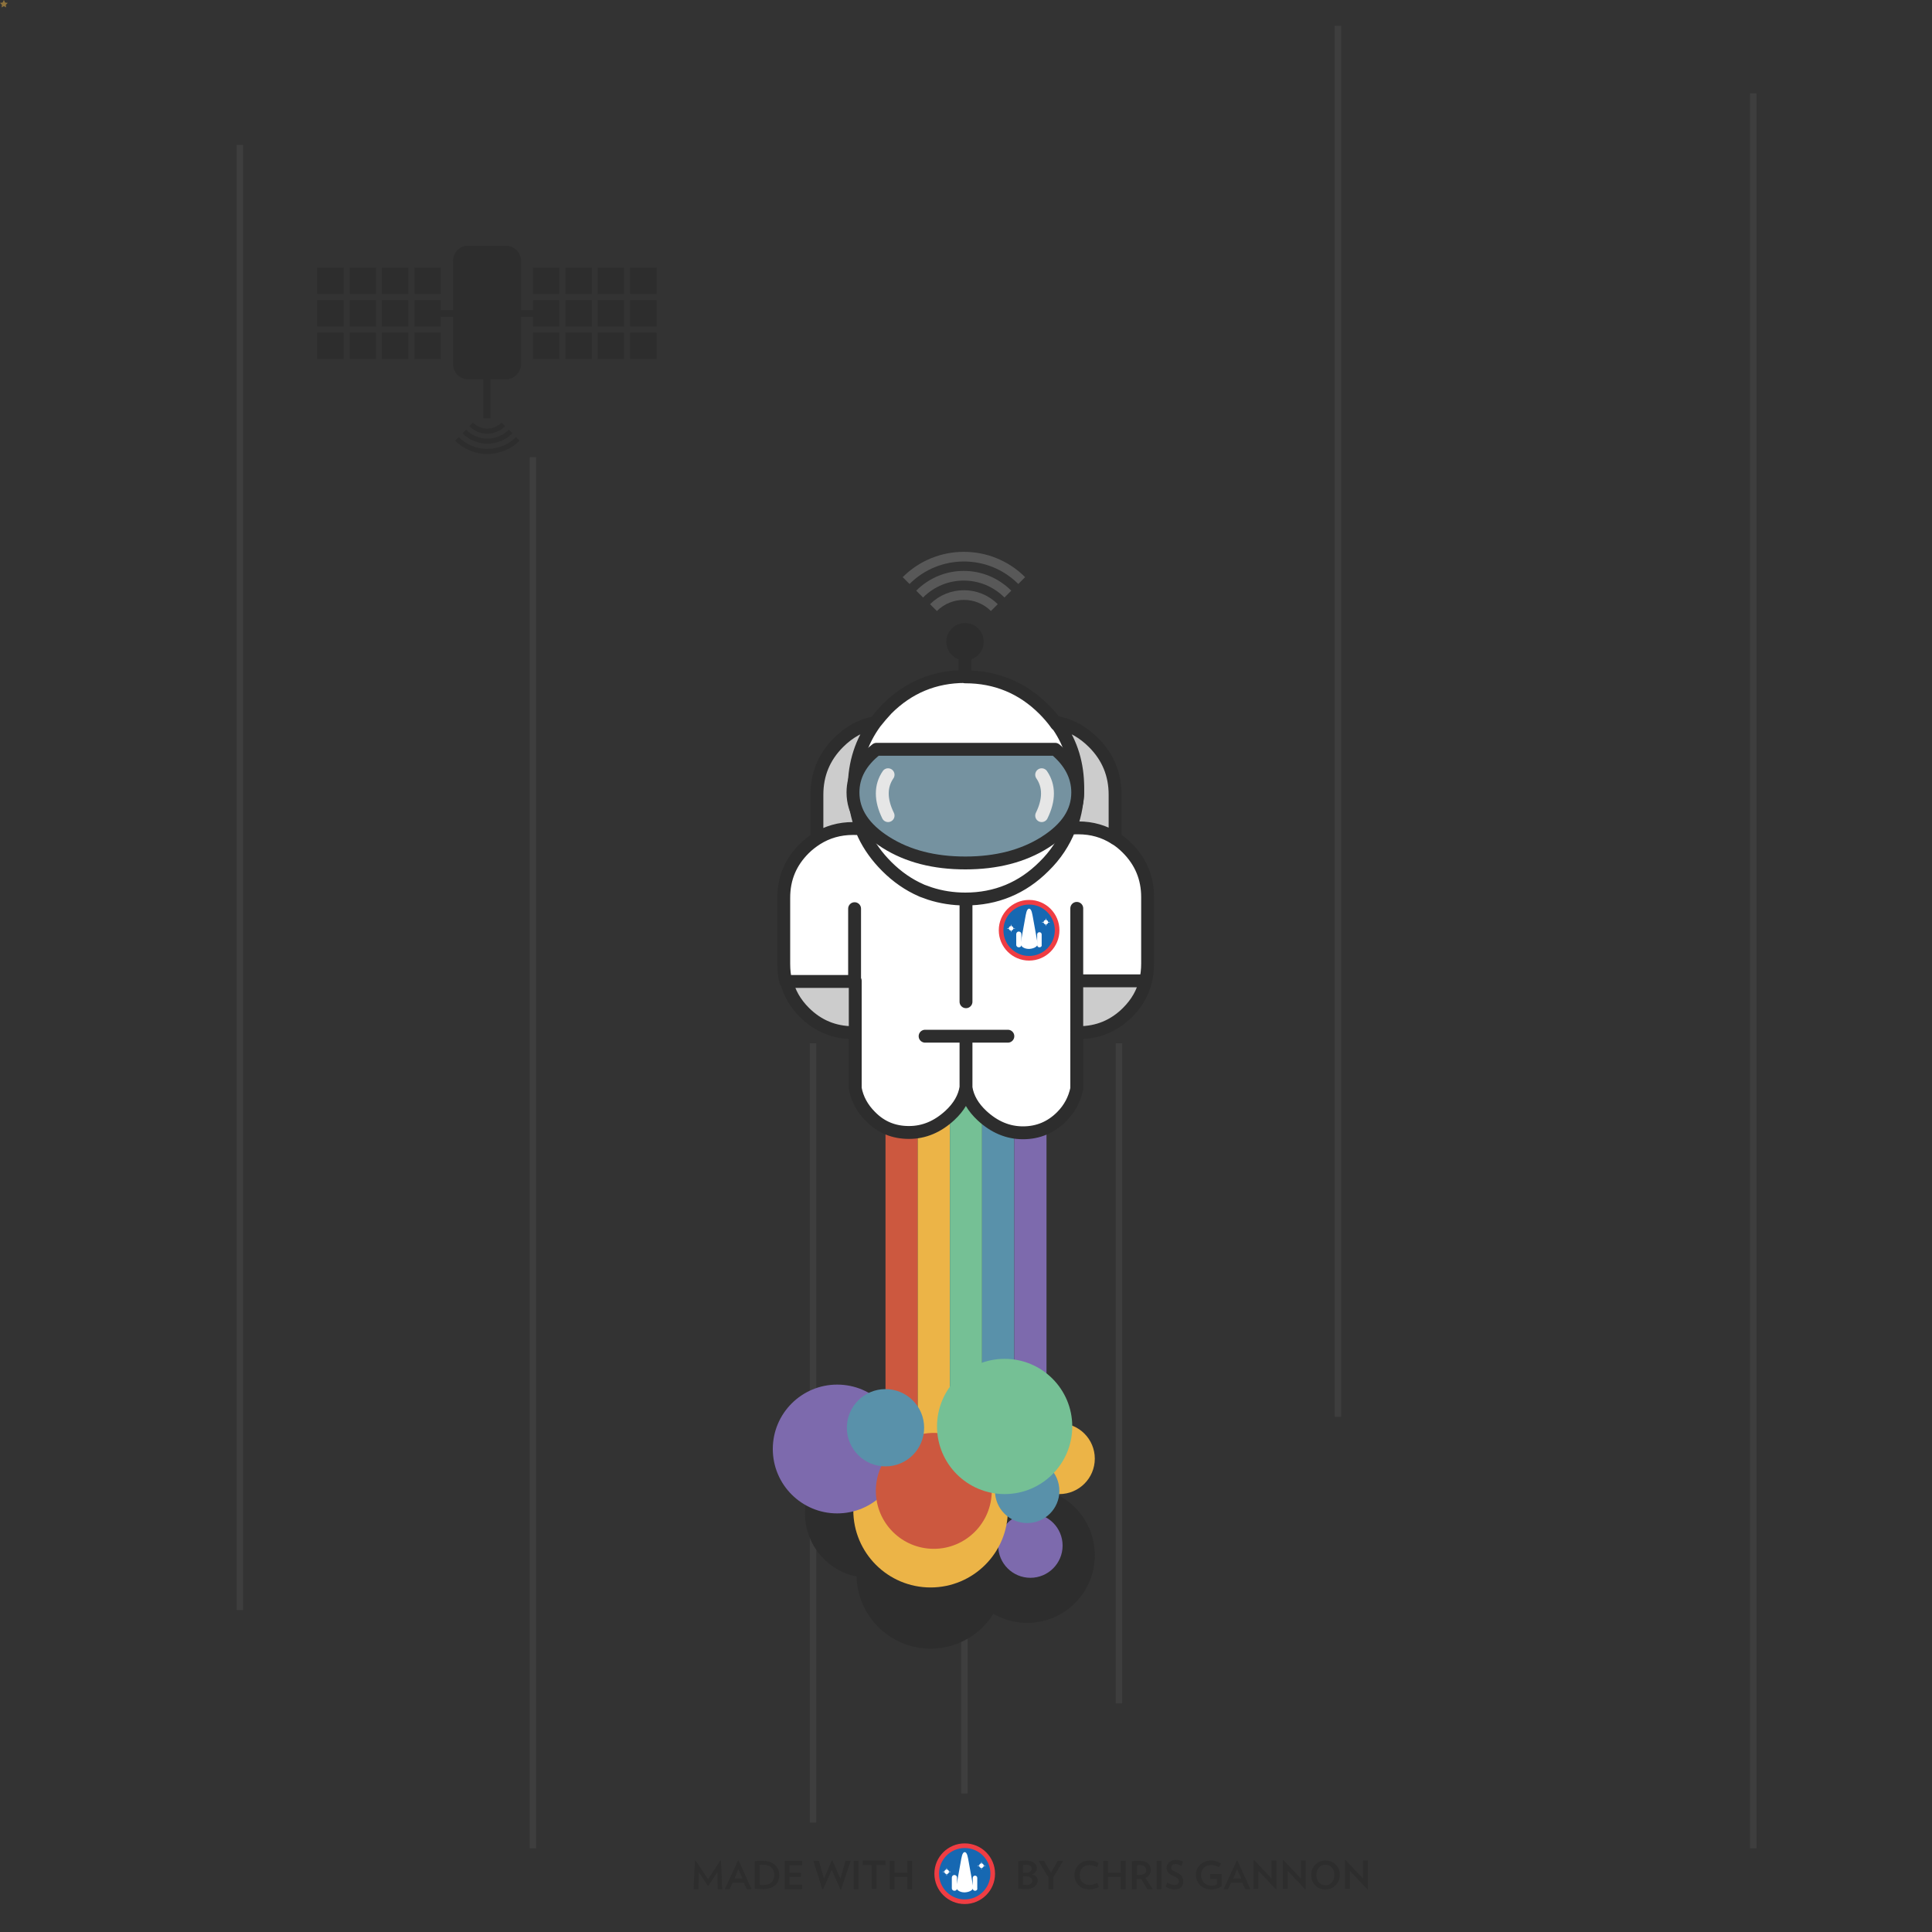<svg class="rocketManSVG" xmlns="http://www.w3.org/2000/svg" xmlns:xlink="http://www.w3.org/1999/xlink" viewBox="0 0 600 600">

  <rect x="0" y="0" width="600" height="600" fill="#333333" stroke="none"/>

  <defs>
    <path id="rocketClip" d="M300,465.7L300,465.7c-13.8,0-25-11.3-25-25V249.4c0-13.7,11.3-25,25-25h0c13.7,0,25,11.2,25,25v191.3
			C325,454.5,313.8,465.7,300,465.7z" />
    <circle id="bubbble" cx="0" cy="0" r="8" />
    <clipPath id="rainbowClip">
      <use xlink:href="#rocketClip" overflow="visible" />
    </clipPath>
    <symbol id="badge">

      <circle fill="#1668B2" stroke="#EF3D43" stroke-width="1.439" stroke-miterlimit="10" cx="319.6" cy="288.9" r="8.7" />
      <g>
        <g>
          <path fill="#FFFFFF" d="M319.6,294.7L319.6,294.7c-1.7,0-2.8-0.9-2.6-1.9c0.5-2.6,0.9-5.2,1.4-7.8c0.2-1,0.4-2.8,1.2-2.8
					c0,0,0,0,0,0c0.8,0,1,1.8,1.2,2.8c0.5,2.6,0.9,5.2,1.4,7.8C322.5,293.8,321.3,294.6,319.6,294.7z" />
        </g>
        <path fill="#FFFFFF" d="M316.4,294.2L316.4,294.2c-0.4,0-0.8-0.3-0.8-0.8v-3.3c0-0.4,0.3-0.8,0.8-0.8l0,0c0.4,0,0.8,0.3,0.8,0.8
				v3.3C317.2,293.9,316.9,294.2,316.4,294.2z" />
        <path fill="#FFFFFF" d="M322.8,294.2L322.8,294.2c-0.4,0-0.7-0.3-0.7-0.7v-3.3c0-0.4,0.3-0.7,0.7-0.7l0,0c0.4,0,0.7,0.3,0.7,0.7
				v3.3C323.6,293.9,323.2,294.2,322.8,294.2z" />
      </g>

      <g>
        <circle fill="#FFFFFF" cx="314" cy="288.3" r="0.7" />
        <ellipse fill="#FFFFFF" cx="314" cy="288.3" rx="0.1" ry="1.2" />
        <ellipse fill="#FFFFFF" cx="314" cy="288.3" rx="1.3" ry="0.1" />
      </g>
      <g>
        <circle fill="#FFFFFF" cx="324.8" cy="286.4" r="0.7" />
        <ellipse fill="#FFFFFF" cx="324.8" cy="286.4" rx="0.1" ry="1.2" />
        <ellipse fill="#FFFFFF" cx="324.8" cy="286.4" rx="1.3" ry="0.1" />
      </g>

    </symbol>
  </defs>

  <polygon class="star" opacity="0.5" fill="#ECB447" points="1.2,0 1.6,0.8 2.4,0.9 1.8,1.5 1.9,2.3 1.2,1.9 0.5,2.3 0.6,1.5 0,0.9 0.8,0.8 " />
  <g class="starContainer"></g>
  <g class="satellite">
    <g class="satellitePulses" stroke="#2d2d2d">
      <path class="satellitePulse" fill="none" stroke-width="1.581" stroke-linejoin="round" stroke-miterlimit="10" d="M156.3,131.8
		c-2.8,2.8-7.2,2.8-10,0" />
      <path class="satellitePulse" fill="none" stroke-width="1.581" stroke-linejoin="round" stroke-miterlimit="10" d="M158.6,134
		c-4,4-10.5,4-14.4,0" />
      <path class="satellitePulse" fill="none" stroke-width="1.581" stroke-linejoin="round" stroke-miterlimit="10" d="M160.8,136.3
		c-5.2,5.2-13.7,5.2-18.9,0" />
    </g>
    <path fill="#2d2d2d" d="M106.7,91.3h-8.2v-8.2h8.2V91.3z M116.8,83.1h-8.2v8.2h8.2V83.1z M126.8,83.1h-8.2v8.2h8.2V83.1z
	 M136.9,83.1h-8.2v8.2h8.2V83.1z M106.7,93.2h-8.2v8.2h8.2V93.2z M116.8,93.2h-8.2v8.2h8.2V93.2z M126.8,93.2h-8.2v8.2h8.2V93.2z
	 M136.9,93.2h-8.2v8.2h8.2V93.2z M106.7,103.3h-8.2v8.2h8.2V103.3z M116.8,103.3h-8.2v8.2h8.2V103.3z M126.8,103.3h-8.2v8.2h8.2
	V103.3z M136.9,103.3h-8.2v8.2h8.2V103.3z M173.7,83.1h-8.2v8.2h8.2V83.1z M183.8,83.1h-8.2v8.2h8.2V83.1z M193.8,83.1h-8.2v8.2h8.2
	V83.1z M203.9,83.1h-8.2v8.2h8.2V83.1z M173.7,93.2h-8.2v8.2h8.2V93.2z M183.8,93.2h-8.2v8.2h8.2V93.2z M193.8,93.2h-8.2v8.2h8.2
	V93.2z M203.9,93.2h-8.2v8.2h8.2V93.2z M173.7,103.3h-8.2v8.2h8.2V103.3z M183.8,103.3h-8.2v8.2h8.2V103.3z M193.8,103.3h-8.2v8.2
	h8.2V103.3z M203.9,103.3h-8.2v8.2h8.2V103.3z M161.8,113.1V81c0-2.6-2.1-4.7-4.7-4.7h-11.7c-2.6,0-4.7,2.1-4.7,4.7v32.1
	c0,2.6,2.1,4.7,4.7,4.7h11.7C159.7,117.8,161.8,115.7,161.8,113.1z M165.6,96.3h-28.7v2.1h28.7V96.3z M152.3,117.8h-2.2v12.1h2.2
	V117.8z" />
  </g>


  <g class="speedLines" stroke="#3e3e3e" stroke-width="2" stroke-linejoin="round">
    <line id="speedLine0" fill="none" stroke-miterlimit="10" x1="252.5" y1="324" x2="252.5" y2="566" />
    <line id="speedLine1" fill="none" stroke-miterlimit="10" x1="299.5" y1="500" x2="299.5" y2="557" />
    <line id="speedLine2" fill="none" stroke-miterlimit="10" x1="347.5" y1="324" x2="347.5" y2="529" />
    <line id="speedLine3" fill="none" stroke-miterlimit="10" x1="74.5" y1="45" x2="74.5" y2="500" />
    <line id="speedLine4" fill="none" stroke-miterlimit="10" x1="544.5" y1="29" x2="544.5" y2="574" />
    <line id="speedLine5" fill="none" stroke-miterlimit="10" x1="415.5" y1="8" x2="415.5" y2="440" />
    <line id="speedLine6" fill="none" stroke-miterlimit="10" x1="165.5" y1="142" x2="165.5" y2="574" />
  </g>
  <rect x="275" y="263.3" clip-path="url(#rainbowClip)" fill="#CC583F" width="10" height="212.7" />
  <rect x="285" y="263.3" clip-path="url(#rainbowClip)" fill="#ECB447" width="10" height="212.7" />
  <rect x="295" y="263.3" clip-path="url(#rainbowClip)" fill="#75C095" width="10" height="212.7" />
  <rect x="305" y="263.3" clip-path="url(#rainbowClip)" fill="#5991AA" width="10" height="212.7" />
  <rect x="315" y="263.3" clip-path="url(#rainbowClip)" fill="#7D6AAD" width="10" height="212.7" />


  <g class="astronaut">

    <g class="pulseSVG" opacity="0.2" stroke="#ededed">
      <path class="pulse" fill="none" stroke-width="3" stroke-linejoin="round" stroke-miterlimit="10" d="M289.9,188.7
        c5.2-5.2,13.7-5.2,18.9,0" />
      <path class="pulse" fill="none" stroke-width="3" stroke-linejoin="round" stroke-miterlimit="10" d="M285.6,184.5
        c7.6-7.6,19.8-7.6,27.4,0" />
      <path class="pulse" fill="none" stroke-width="3" stroke-linejoin="round" stroke-miterlimit="10" d="M281.4,180.3
        c9.9-9.9,26-9.9,35.9,0" />
    </g>
    <g>
      <g>
        <g>
          <path fill="#CCCCCC" d="M265,320.7c0,0,0.1,0,0.1,0h0.2c0,0,0,0,0,0l0.2,0c0,0,0,0,0,0v-16.1h-21.4c0.9,3.7,2.8,6.9,5.6,9.8
					C254,318.6,259.1,320.7,265,320.7 M334.9,320.7c0,0,0.1,0,0.1,0c5.9,0,11-2.1,15.2-6.3c2.9-2.9,4.7-6.1,5.6-9.8h-21.4v16.1
					l0.2,0c0,0,0,0,0,0h0h0H334.9 M271.8,224.4c-4.3,0.9-8.1,2.9-11.4,6.2c-4.5,4.5-6.7,9.9-6.7,16.2v13.6c3.3-2.1,7.1-3.2,11.3-3.2
					h0c0.9,0,1.7,0,2.6,0.1c-1.5-3.9-2.3-8.2-2.3-12.7C265.3,237,267.5,230.3,271.8,224.4 M346.3,260.4v-13.6
					c0-6.3-2.2-11.7-6.7-16.2c-3-3-6.5-5.1-10.4-6l-0.2,0.8c3.9,5.6,5.8,12,5.8,19.2c0,4.2-0.7,8.1-2,11.8l0.1,0.8
					c0.7-0.1,1.4-0.1,2.2-0.1h0C339.2,257.2,342.9,258.3,346.3,260.4z" />
          <path fill="#FFFFFF" d="M299.9,210.1c0,0-0.1,0-0.1,0c-9.5,0-17.6,3.4-24.3,10.1c-1.3,1.3-2.5,2.7-3.6,4.2
					c-4.3,5.9-6.5,12.6-6.5,20.3c0,4.6,0.8,8.8,2.3,12.7c0.2,0.6,0.5,1.2,0.8,1.8c1.7,3.6,4,6.9,7.1,9.9c3.3,3.3,6.8,5.7,10.7,7.4
					c0.1,0,0.2,0.1,0.2,0.1c0.8,0.3,1.6,0.7,2.5,0.9c3.4,1.1,7.1,1.7,11,1.7c9.5,0,17.7-3.4,24.4-10.1c3.6-3.6,6.2-7.5,7.9-11.8
					c0.1-0.3,0.2-0.6,0.3-0.9c1.3-3.6,1.9-7.6,1.9-11.7c0-7.2-1.9-13.5-5.7-19.1l-0.2-0.2c0,0,0-0.1-0.1-0.1l0,0l-0.1-0.1l-0.1-0.1
					c0,0,0,0,0,0l-0.1-0.1c0-0.1-0.1-0.1-0.1-0.2c0,0,0-0.1-0.1-0.1c-1.1-1.5-2.3-2.9-3.7-4.3C317.5,213.5,309.4,210.1,299.9,210.1
					 M350.1,263.5c-1.2-1.2-2.5-2.3-3.9-3.1c-3.3-2.1-7.1-3.2-11.3-3.2h0c-0.7,0-1.5,0-2.2,0.1c-0.1,0-0.2,0-0.3,0c0,0-0.1,0-0.1,0
					l-0.3-0.1c-1.7,4.3-4.3,8.3-7.9,11.8c-6.7,6.7-14.9,10.1-24.4,10.1c-3.9,0-7.6-0.6-11-1.7c-0.8-0.3-1.7-0.6-2.5-0.9
					c-0.1,0-0.2-0.1-0.2-0.1c-3.9-1.7-7.5-4.2-10.7-7.4c-3-3-5.4-6.3-7.1-9.9c-0.3-0.6-0.5-1.2-0.8-1.8c-0.8-0.1-1.7-0.1-2.6-0.1h0
					c-4.2,0-8,1.1-11.3,3.2c-1.4,0.9-2.7,1.9-3.9,3.1c-4.2,4.2-6.3,9.2-6.3,15.2v20.6c0,1.9,0.2,3.7,0.6,5.4h21.4v-22.6v22.6v16.1
					V338c0.6,3.3,2.2,6.2,4.7,8.7c3.3,3.4,7.3,5,12,5c4.7,0,8.9-1.8,12.7-5.3c2.8-2.6,4.5-5.5,5-8.7v-15.9h-12.7H300h13h-13v15.9
					c0.5,3.2,2.2,6.1,5,8.7c3.8,3.5,8,5.3,12.7,5.3c4.7,0,8.7-1.7,12-5c2.5-2.5,4-5.4,4.7-8.7v-17.3v-16.1v-22.6v22.6h21.4
					c0.4-1.7,0.6-3.5,0.6-5.4v-20.6C356.4,272.8,354.3,267.7,350.1,263.5 M300,311.1v-30.1V311.1z" />
          <path fill="#2D2D2D" d="M299.7,195.5c-1.1,0-2,0.4-2.7,1.1c-0.7,0.7-1.1,1.6-1.1,2.7c0,1.1,0.4,2,1.1,2.7
					c0.7,0.7,1.6,1.1,2.7,1.1c1.1,0,2-0.4,2.7-1.1c0.7-0.7,1.1-1.6,1.1-2.7c0-1.1-0.4-2-1.1-2.7
					C301.7,195.8,300.8,195.5,299.7,195.5z" />
        </g>
      </g>
      <path fill="none" stroke="#2D2D2D" stroke-width="4" stroke-linecap="round" stroke-linejoin="round" d="M355.8,304.6
			c0.4-1.7,0.6-3.5,0.6-5.4v-20.6c0-5.9-2.1-11-6.3-15.2c-1.2-1.2-2.5-2.3-3.9-3.1c-3.3-2.1-7.1-3.2-11.3-3.2h0
			c-0.7,0-1.5,0-2.2,0.1c-0.1,0-0.2,0-0.3,0c0,0-0.1,0-0.1,0 M332.1,257.3c-1.7,4.3-4.3,8.3-7.9,11.8c-6.7,6.7-14.9,10.1-24.4,10.1
			c-3.9,0-7.6-0.6-11-1.7c-0.8-0.3-1.7-0.6-2.5-0.9c-0.1,0-0.2-0.1-0.2-0.1c-3.9-1.7-7.5-4.2-10.7-7.4c-3-3-5.4-6.3-7.1-9.9
			c-0.3-0.6-0.5-1.2-0.8-1.8c-0.8-0.1-1.7-0.1-2.6-0.1h0c-4.2,0-8,1.1-11.3,3.2c-1.4,0.9-2.7,1.9-3.9,3.1c-4.2,4.2-6.3,9.2-6.3,15.2
			v20.6c0,1.9,0.2,3.7,0.6,5.4h21.4v-22.6 M346.3,260.4v-13.6c0-6.3-2.2-11.7-6.7-16.2c-3-3-6.5-5.1-10.4-6 M328.9,225.4
			c3.9,5.6,5.8,12,5.8,19.2c0,4.2-0.7,8.1-2,11.8 M299.7,203.1c-1.1,0-2-0.4-2.7-1.1c-0.7-0.7-1.1-1.6-1.1-2.7c0-1.1,0.4-2,1.1-2.7
			c0.7-0.7,1.6-1.1,2.7-1.1c1.1,0,2,0.4,2.7,1.1c0.7,0.7,1.1,1.6,1.1,2.7c0,1.1-0.4,2-1.1,2.7C301.7,202.7,300.8,203.1,299.7,203.1
			v7.1c0,0,0.1,0,0.1,0c9.5,0,17.7,3.4,24.4,10.1c1.4,1.4,2.6,2.8,3.7,4.3c0,0,0,0.1,0.1,0.1c0,0.1,0.1,0.1,0.1,0.2l0.1,0.1
			c0,0,0,0,0,0c0,0,0.1,0.1,0.1,0.1c0,0,0,0,0,0c0,0,0,0,0,0l0.1,0.1l0,0c0,0,0,0,0.1,0.1l0.2,0.2c3.8,5.6,5.7,12,5.7,19.1
			c0,4.2-0.6,8.1-1.9,11.7c-0.1,0.3-0.2,0.6-0.3,0.9 M329.2,224.6L329.2,224.6C329.1,224.6,329.1,224.6,329.2,224.6
			C329.1,224.6,329.1,224.6,329.2,224.6c-0.3-0.1-0.6-0.1-0.8-0.2c0,0-0.1,0-0.2,0c0,0,0,0.1,0.1,0.1c0,0,0,0.1,0,0.1
			c0.1,0.1,0.2,0.3,0.3,0.4c0,0,0,0,0,0l0,0c0.1,0.1,0.2,0.3,0.3,0.4c0,0,0,0,0,0 M271.8,224.4c1.1-1.4,2.3-2.8,3.6-4.2
			c6.7-6.7,14.8-10.1,24.3-10.1 M253.7,260.4v-13.6c0-6.3,2.2-11.7,6.7-16.2c3.3-3.3,7.1-5.4,11.4-6.2c-4.3,5.9-6.5,12.6-6.5,20.3
			c0,4.6,0.8,8.8,2.3,12.7 M332.7,256.5C332.7,256.5,332.7,256.5,332.7,256.5L332.7,256.5c0,0,0,0.1,0,0.1c0,0,0,0,0,0.1l-0.2,0.5
			c0,0.1-0.1,0.1-0.1,0.2 M334.7,320.7h0.2c0,0,0.1,0,0.1,0c5.9,0,11-2.1,15.2-6.3c2.9-2.9,4.7-6.1,5.6-9.8h-21.4v16.1l0.2,0
			 M334.6,320.7L334.6,320.7 M287.3,321.8H300h13 M300,337.8c0.5,3.2,2.2,6.1,5,8.7c3.8,3.5,8,5.3,12.7,5.3c4.7,0,8.7-1.7,12-5
			c2.5-2.5,4-5.4,4.7-8.7v-17.3 M265.6,320.7V338c0.6,3.3,2.2,6.2,4.7,8.7c3.3,3.4,7.3,5,12,5c4.7,0,8.9-1.8,12.7-5.3
			c2.8-2.6,4.5-5.5,5-8.7v-15.9 M265.6,320.7C265.6,320.7,265.6,320.7,265.6,320.7l-0.3,0c0,0,0,0,0,0h-0.2c0,0-0.1,0-0.1,0
			c-5.9,0-11-2.1-15.2-6.3c-2.9-2.9-4.7-6.1-5.6-9.8 M265.6,304.6v16.1 M334.4,282.1v22.6 M300,311.1v-30.1" />
    </g>
    <g>
      <path fill="#7592A0" d="M324.5,261.6c6.8-4.3,10.2-9.5,10.2-15.5c0-5.1-2.4-9.6-7.2-13.4H272c-4.8,3.8-7.3,8.3-7.3,13.4
			c0,6.1,3.4,11.2,10.2,15.5c6.8,4.3,15.1,6.4,24.7,6.4C309.4,268,317.6,265.9,324.5,261.6z" />
    </g>
    <path fill="none" stroke="#2D2D2D" stroke-width="4" stroke-linecap="round" stroke-linejoin="round" d="M334.7,246.1
		c0,6.1-3.4,11.2-10.2,15.5c-6.8,4.3-15.1,6.4-24.7,6.4c-9.7,0-17.9-2.1-24.7-6.4c-6.8-4.3-10.2-9.5-10.2-15.5
		c0-5.1,2.4-9.6,7.3-13.4h55.5C332.3,236.5,334.7,241,334.7,246.1z" />

    <path fill="none" stroke="#E6E6E6" stroke-width="4" stroke-linecap="round" stroke-linejoin="round" d="
		M323.5,240.6c2.4,3.5,2.4,7.8,0,12.7 M275.8,240.6c-2.4,3.5-2.4,7.8,0,12.7" />

    <g class="jetBubbles">
      <g id="greyJets" fill="#2d2d2d">

        <circle class="jetBubble" cx="289" cy="489" r="23" />
        <circle class="jetBubble" cx="270" cy="470" r="20" />
        <circle class="jetBubble" cx="319" cy="483" r="21" />
      </g>
      <g id="colorJets" stroke-width="0" stroke="#3d3d3d">
        <circle class="jetBubble" fill="#ECB447" cx="312" cy="449" r="8" />
        <circle class="jetBubble" fill="#7D6AAD" cx="320" cy="480" r="10" />
        <circle class="jetBubble" fill="#7D6AAD" cx="290" cy="460" r="10" />
        <circle class="jetBubble" fill="#ECB447" cx="329" cy="453" r="11" />
        <circle class="jetBubble" fill="#CC583F" cx="286" cy="463" r="7" />
        <circle class="jetBubble" fill="#ECB447" cx="289" cy="469" r="24" />
        <circle class="jetBubble" fill="#7D6AAD" cx="260" cy="450" r="20" />
        <circle class="jetBubble" fill="#5991AA" cx="319" cy="463" r="10" />
        <circle class="jetBubble" fill="#CC583F" cx="290" cy="463" r="18" />
        <circle class="jetBubble" fill="#75C095" cx="312" cy="443" r="21" />

        <circle class="jetBubble" fill="#5991AA" cx="275" cy="443.4" r="12" />
      </g>

      <use xlink:href="#badge" x="0" y="0" />
    </g>
  </g>
  <g>
    <g>
      <g>
        <g>
          <path fill="#2D2D2D" d="M222.9,586.7l-0.1-5.3l-2.8,4.2h-0.2l-2.8-4.2l-0.1,5.3h-1.5l0.4-8.9l0.2,0l3.9,5.8l3.8-5.8l0.2,0l0.4,8.9
			H222.9z" />
          <path fill="#2D2D2D" d="M231.9,586.7l-0.9-2h-3.5l-0.9,2h-1.5l4.1-8.9h0.2l4,8.9H231.9z M229.3,580.5l-1.2,2.9h2.5L229.3,580.5z" />
          <path fill="#2D2D2D" d="M236.9,586.7c-1,0-1.6-0.1-2.5-0.1V578c0.9-0.1,1.6-0.1,2.4-0.1c3.5,0,5.2,2,5.2,4.4
			C242.1,584.7,240.4,586.7,236.9,586.7z M237,579.1c-0.4,0-0.8,0-1.1,0.1v6.1c0.4,0.1,0.7,0.1,1.3,0.1c2.3,0,3.3-1.4,3.3-3.2
			C240.4,580.4,239.3,579.1,237,579.1z" />
          <path fill="#2D2D2D" d="M243.7,586.7v-8.8h5.4v1.4h-3.9v2.3h3.5v1.3h-3.5v2.4h3.9v1.4H243.7z" />
          <path fill="#2D2D2D" d="M261.2,586.8l-0.2,0l-2.7-6.1l-2.7,6.1l-0.2,0l-2.8-8.9h1.7l1.6,5.5l2.4-5.6h0.2l2.5,5.6l1.6-5.5h1.6
			L261.2,586.8z" />
          <path fill="#2D2D2D" d="M265.1,586.7v-8.8h1.5v8.8H265.1z" />
          <path fill="#2D2D2D" d="M272.2,579.2v7.4h-1.5v-7.4h-2.8v-1.4h7.1v1.4H272.2z" />
          <path fill="#2D2D2D" d="M281.8,586.7v-3.8h-4v3.8h-1.5v-8.8h1.5v3.7h4v-3.7h1.5v8.8H281.8z" />
        </g>
        <g>
          <path fill="#2D2D2D" d="M318.6,586.7c-0.7,0-1.6-0.1-2.4-0.2V578c0.6-0.1,1.5-0.2,2.3-0.2c2.3,0,3.5,1.1,3.5,2.3
			c0,0.9-0.4,1.6-1.5,2c1.3,0.4,1.8,1.1,1.8,2.1C322.1,585.5,320.9,586.7,318.6,586.7z M318.7,579.1c-0.4,0-0.7,0-1,0.1v2.4
			c0.2,0,0.5,0,0.9,0c1.3,0,1.8-0.6,1.8-1.3S319.8,579.1,318.7,579.1z M318.6,582.7c-0.3,0-0.7,0-0.9,0v2.6c0.3,0,0.7,0.1,1.1,0.1
			c1.2,0,1.8-0.6,1.8-1.4C320.5,583.3,319.9,582.7,318.6,582.7z" />
          <path fill="#2D2D2D" d="M327.1,583v3.7h-1.5V583l-3.1-5.1h1.7l2.2,3.7l2.1-3.7h1.7L327.1,583z" />
          <path fill="#2D2D2D" d="M338.4,586.8c-2.8,0-4.7-1.9-4.7-4.5c0-2.6,2-4.5,4.7-4.5c1.1,0,2.1,0.3,2.8,0.8l-0.5,1.3
			c-0.7-0.4-1.6-0.7-2.3-0.7c-1.9,0-3.1,1.3-3.1,3.1c0,1.8,1.2,3.1,3.1,3.1c0.8,0,1.7-0.3,2.4-0.7l0.5,1.3
			C340.5,586.4,339.5,586.8,338.4,586.8z" />
          <path fill="#2D2D2D" d="M348.1,586.7v-3.8h-4v3.8h-1.5v-8.8h1.5v3.7h4v-3.7h1.5v8.8H348.1z" />
          <path fill="#2D2D2D" d="M356.3,586.7l-1.9-3.2c-0.2,0-0.3,0-0.5,0c-0.3,0-0.6,0-0.9,0v3.2h-1.5V578c0.7-0.1,1.4-0.1,2.3-0.1
			c2.5,0,3.6,1.2,3.6,2.8c0,1.1-0.6,2.1-1.7,2.5l2.3,3.5H356.3z M354.1,579.2c-0.4,0-0.7,0-1,0.1v3c0.3,0,0.6,0,0.9,0
			c1.3,0,2-0.6,2-1.6C355.9,579.8,355.2,579.2,354.1,579.2z" />
          <path fill="#2D2D2D" d="M359.2,586.7v-8.8h1.5v8.8H359.2z" />
          <path fill="#2D2D2D" d="M364.8,586.8c-1,0-2-0.4-2.8-0.9l0.5-1.3c0.7,0.5,1.5,0.8,2.3,0.8c0.9,0,1.3-0.5,1.3-1.2
			c0-0.6-0.3-1-1.7-1.6c-1.5-0.6-2.1-1.4-2.1-2.5c0-1.3,1.1-2.5,2.9-2.5c0.9,0,1.7,0.3,2.2,0.6l-0.5,1.3c-0.5-0.3-1.2-0.6-1.8-0.6
			c-0.9,0-1.4,0.5-1.4,1.1c0,0.6,0.4,0.9,1.5,1.4c1.7,0.8,2.2,1.5,2.2,2.6C367.7,585.6,366.6,586.8,364.8,586.8z" />
          <path fill="#2D2D2D" d="M379.4,582v3.8c-0.9,0.6-2,1-3.3,1c-2.5,0-4.7-1.8-4.7-4.5c0-2.7,2.2-4.5,4.7-4.5c1.3,0,2.2,0.4,3.1,0.9
			l-0.7,1.2c-0.7-0.5-1.5-0.7-2.4-0.7c-2,0-3.1,1.4-3.1,3.2c0,1.9,1.4,3.2,3.1,3.2c0.8,0,1.3-0.1,1.8-0.4v-1.7h-2.1V582H379.4z" />
          <path fill="#2D2D2D" d="M386.7,586.7l-0.9-2h-3.5l-0.9,2H380l4.1-8.9h0.2l4,8.9H386.7z M384.2,580.5l-1.2,2.9h2.5L384.2,580.5z" />
          <path fill="#2D2D2D" d="M396.3,586.8l-5.5-5.8v5.6h-1.5v-8.9l0.2,0l5.4,5.7v-5.6h1.5v8.9L396.3,586.8z" />
          <path fill="#2D2D2D" d="M405.4,586.8l-5.5-5.8v5.6h-1.5v-8.9l0.2,0l5.4,5.7v-5.6h1.5v8.9L405.4,586.8z" />
          <path fill="#2D2D2D" d="M411.6,586.8c-2.5,0-4.4-1.9-4.4-4.5c0-2.6,1.9-4.5,4.5-4.5c2.5,0,4.4,1.9,4.4,4.5
			C416,584.9,414.1,586.8,411.6,586.8z M411.6,579.1c-1.7,0-2.8,1.4-2.8,3.2c0,1.8,1.2,3.2,2.8,3.2c1.7,0,2.8-1.4,2.8-3.2
			C414.4,580.4,413.3,579.1,411.6,579.1z" />
          <path fill="#2D2D2D" d="M424.7,586.8l-5.5-5.8v5.6h-1.5v-8.9l0.2,0l5.4,5.7v-5.6h1.5v8.9L424.7,586.8z" />
        </g>
      </g>
      <use xlink:href="#badge" x="-20" y="293" opacity="0.1" />
    </g>
  </g>
</svg>
